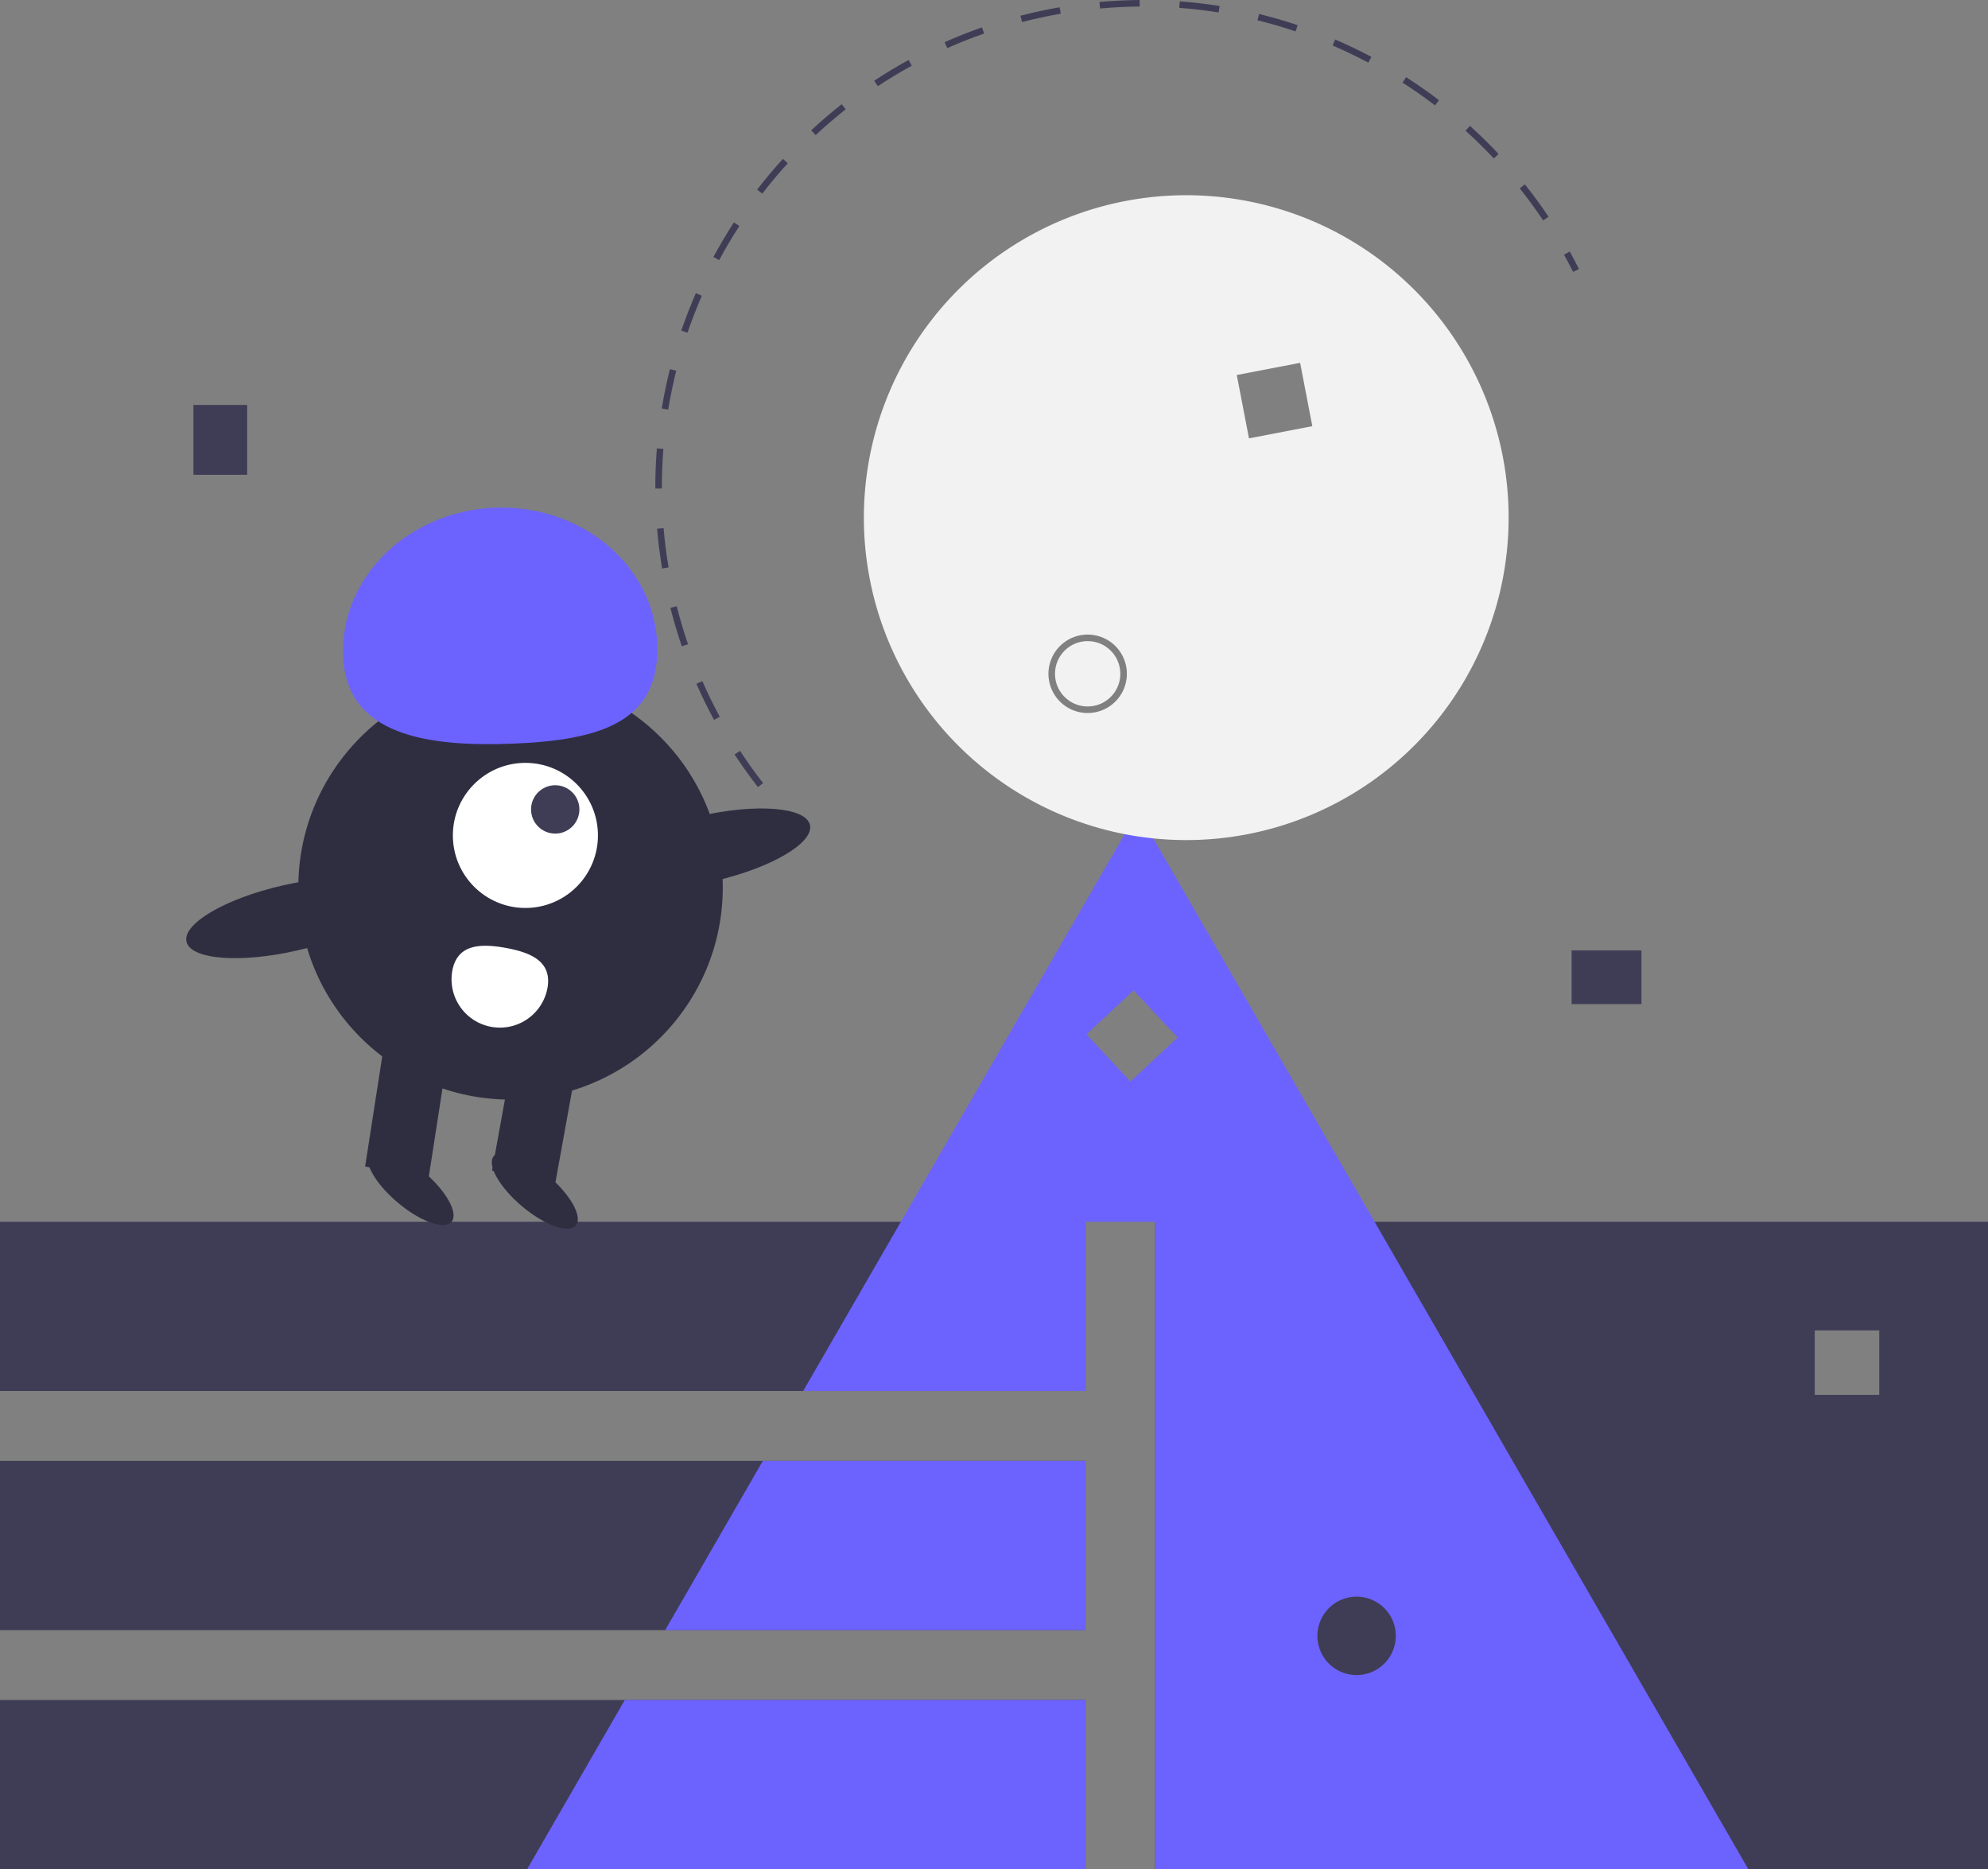 <svg id="b4af97e3-409c-4914-b906-15bd03bcf69c"
     data-name="Layer 1"
     xmlns="http://www.w3.org/2000/svg"
     width="808.307"
     height="759.925"
     viewBox="0 0 808.307 759.925"
><rect x="0" y="0" width="808.307" height="759.925" fill="#808080" stroke="none"/><title>game_world</title>
  <path d="M665.538,566.716v263.246H1004.154v-263.246Zm294.398,70.399h-26.226V610.889h26.226Z"
        transform="translate(-195.846 -70.038)"
        fill="#3f3d56"
  />
  <rect y="496.679"
        width="441.292"
        height="68.815"
        fill="#3f3d56"
  />
  <rect y="593.894"
        width="441.292"
        height="68.815"
        fill="#3f3d56"
  />
  <rect y="691.109"
        width="441.292"
        height="68.815"
        fill="#3f3d56"
  />
  <rect x="78.646"
        y="164.617"
        width="21.846"
        height="28.4"
        fill="#3f3d56"
  />
  <rect x="838.123"
        y="453.116"
        width="21.846"
        height="28.4"
        transform="translate(1120.516 -451.767) rotate(90)"
        fill="#3f3d56"
  />
  <polygon points="310.172 593.894 441.292 593.894 441.292 662.709 270.444 662.709 310.172 593.894"
           fill="#6c63ff"
  />
  <polygon points="254.038 691.109 441.292 691.109 441.292 759.925 214.311 759.925 254.038 691.109"
           fill="#6c63ff"
  />
  <path d="M520.121,408.279c-1.881-1.885-3.747-3.832-5.549-5.788l1.955-1.801c1.778,1.931,3.62,3.853,5.475,5.713Z"
        transform="translate(-195.846 -70.038)"
        fill="#3f3d56"
  />
  <path d="M504.012,390.024c-3.335-4.283-6.529-8.756-9.493-13.294l2.224-1.454c2.926,4.477,6.076,8.89,9.366,13.115Zm-17.852-27.33c-2.579-4.771-4.99-9.71-7.166-14.679l2.434-1.066c2.146,4.903,4.524,9.775,7.068,14.482Zm-13.09-29.902c-1.754-5.123-3.318-10.39-4.651-15.655l2.576-.652c1.314,5.196,2.858,10.393,4.588,15.447Zm-5.392-32.081-2.619.441c-.902-5.357-1.592-10.807-2.053-16.199l2.648-.226C466.108,290.048,466.789,295.425,467.678,300.711Zm-2.733-32.079-2.657.007c-.014-5.423.199-10.914.633-16.318l2.649.212C465.141,257.866,464.931,263.282,464.945,268.632Zm2.582-32.091-2.621-.432c.882-5.353,2-10.737,3.324-16.002l2.577.648C469.5,225.95,468.397,231.261,467.527,236.541ZM823.281,159.647c-2.971-4.444-6.168-8.821-9.503-13.012l2.079-1.654c3.38,4.248,6.621,8.685,9.632,13.189Zm-347.901,45.649-2.514-.858c1.752-5.131,3.741-10.255,5.911-15.231l2.435,1.062C479.071,195.179,477.108,200.235,475.38,205.296Zm327.853-70.845c-3.664-3.896-7.538-7.69-11.512-11.274l1.78-1.973c4.028,3.634,7.953,7.478,11.667,11.428ZM488.259,175.773l-2.341-1.259c2.57-4.778,5.369-9.506,8.321-14.056l2.229,1.445C493.556,166.393,490.794,171.059,488.259,175.773Zm291.064-62.89c-4.255-3.248-8.696-6.359-13.201-9.246l1.434-2.237c4.565,2.926,9.066,6.079,13.379,9.37Zm-273.539,35.87-2.103-1.623c3.313-4.293,6.846-8.501,10.5-12.509l1.963,1.79C512.539,140.366,509.053,144.518,505.784,148.753ZM752.209,95.503c-4.728-2.51-9.618-4.854-14.534-6.967l1.049-2.442c4.983,2.142,9.938,4.518,14.73,7.062ZM527.478,124.963l-1.81-1.945c3.973-3.696,8.146-7.268,12.403-10.618l1.643,2.088C535.515,117.793,531.398,121.317,527.478,124.963ZM722.619,82.785c-5.082-1.704-10.29-3.214-15.48-4.489l.634-2.581c5.261,1.293,10.54,2.824,15.691,4.55ZM552.771,105.06l-1.465-2.216c4.523-2.989,9.226-5.825,13.977-8.427l1.276,2.331C561.871,99.314,557.232,102.111,552.771,105.06ZM691.339,75.103c-5.283-.841-10.669-1.471-16.009-1.871l.199-2.649c5.412.406,10.872,1.044,16.228,1.897ZM580.998,89.601l-1.078-2.428c4.95-2.199,10.059-4.22,15.185-6.007l.874,2.509C590.922,85.438,585.882,87.431,580.998,89.601Zm78.225-16.906c-5.34.043-10.755.311-16.094.796l-.24-2.646c5.411-.491,10.9-.763,16.313-.806Zm-47.824,6.309-.666-2.572c5.242-1.357,10.629-2.519,15.965-3.447l.455,2.618C621.883,76.518,616.572,77.665,611.398,79.004Z"
        transform="translate(-195.846 -70.038)"
        fill="#3f3d56"
  />
  <path d="M835.463,180.583c-1.177-2.348-2.418-4.705-3.69-7.004l2.325-1.287c1.289,2.331,2.548,4.719,3.74,7.1Z"
        transform="translate(-195.846 -70.038)"
        fill="#3f3d56"
  />
  <path d="M906.72,829.962,782.579,614.953l-27.854-48.236L690.41,455.301l-31.972-55.369-31.972,55.369-64.315,111.415-27.854,48.236L522.413,635.532h114.725V566.716h28.4v263.246Zm-159.289-110.837A15.942,15.942,0,1,1,731.489,735.067,15.96,15.96,0,0,1,747.431,719.125Zm-91.954-209.409L637.589,490.538l19.178-17.888,17.888,19.178Z"
        transform="translate(-195.846 -70.038)"
        fill="#6c63ff"
  />
  <circle cx="442.237"
          cy="273.92"
          r="13.285"
          fill="#f2f2f2"
  />
  <path d="M653.374,151.768A131.077,131.077,0,1,0,806.879,255.685,131.077,131.077,0,0,0,653.374,151.768ZM641.099,359.612a15.942,15.942,0,1,1,12.639-18.669A15.96,15.96,0,0,1,641.099,359.612Zm88.328-116.317-25.752,4.961-4.961-25.752,25.752-4.961Z"
        transform="translate(-195.846 -70.038)"
        fill="#f2f2f2"
  />
  <circle cx="207.586"
          cy="360.731"
          r="86.292"
          fill="#2f2e41"
  />
  <polygon points="174.258 478.9 148.461 474.23 156.828 420.366 182.624 425.036 174.258 478.9"
           fill="#2f2e41"
  />
  <rect x="399.874"
        y="501.703"
        width="26.215"
        height="46.969"
        transform="translate(-95.688 -135.204) rotate(10.261)"
        fill="#2f2e41"
  />
  <ellipse cx="413.297"
           cy="554.106"
           rx="8.192"
           ry="21.846"
           transform="translate(-472.494 441.355) rotate(-49.739)"
           fill="#2f2e41"
  />
  <ellipse cx="362.779"
           cy="552.607"
           rx="8.192"
           ry="21.846"
           transform="translate(-489.22 402.275) rotate(-49.739)"
           fill="#2f2e41"
  />
  <circle cx="213.627"
          cy="339.623"
          r="29.492"
          fill="#fff"
  />
  <circle cx="225.749"
          cy="329.052"
          r="9.831"
          fill="#3f3d56"
  />
  <path d="M335.36,336.892c-1.298-31.947,26.236-59.006,61.498-60.438s64.899,23.304,66.197,55.251S439.841,370.91,404.579,372.342,336.658,368.838,335.36,336.892Z"
        transform="translate(-195.846 -70.038)"
        fill="#6c63ff"
  />
  <ellipse cx="483.111"
           cy="415.048"
           rx="43.146"
           ry="13.545"
           transform="translate(-276.365 48.392) rotate(-12.91)"
           fill="#2f2e41"
  />
  <ellipse cx="313.723"
           cy="443.217"
           rx="43.146"
           ry="13.545"
           transform="translate(-286.94 11.259) rotate(-12.91)"
           fill="#2f2e41"
  />
  <path d="M379.732,464.775A19.662,19.662,0,0,0,418.426,471.78c1.934-10.685-6.327-14.466-17.012-16.4S381.667,454.09,379.732,464.775Z"
        transform="translate(-195.846 -70.038)"
        fill="#fff"
  />
</svg>
